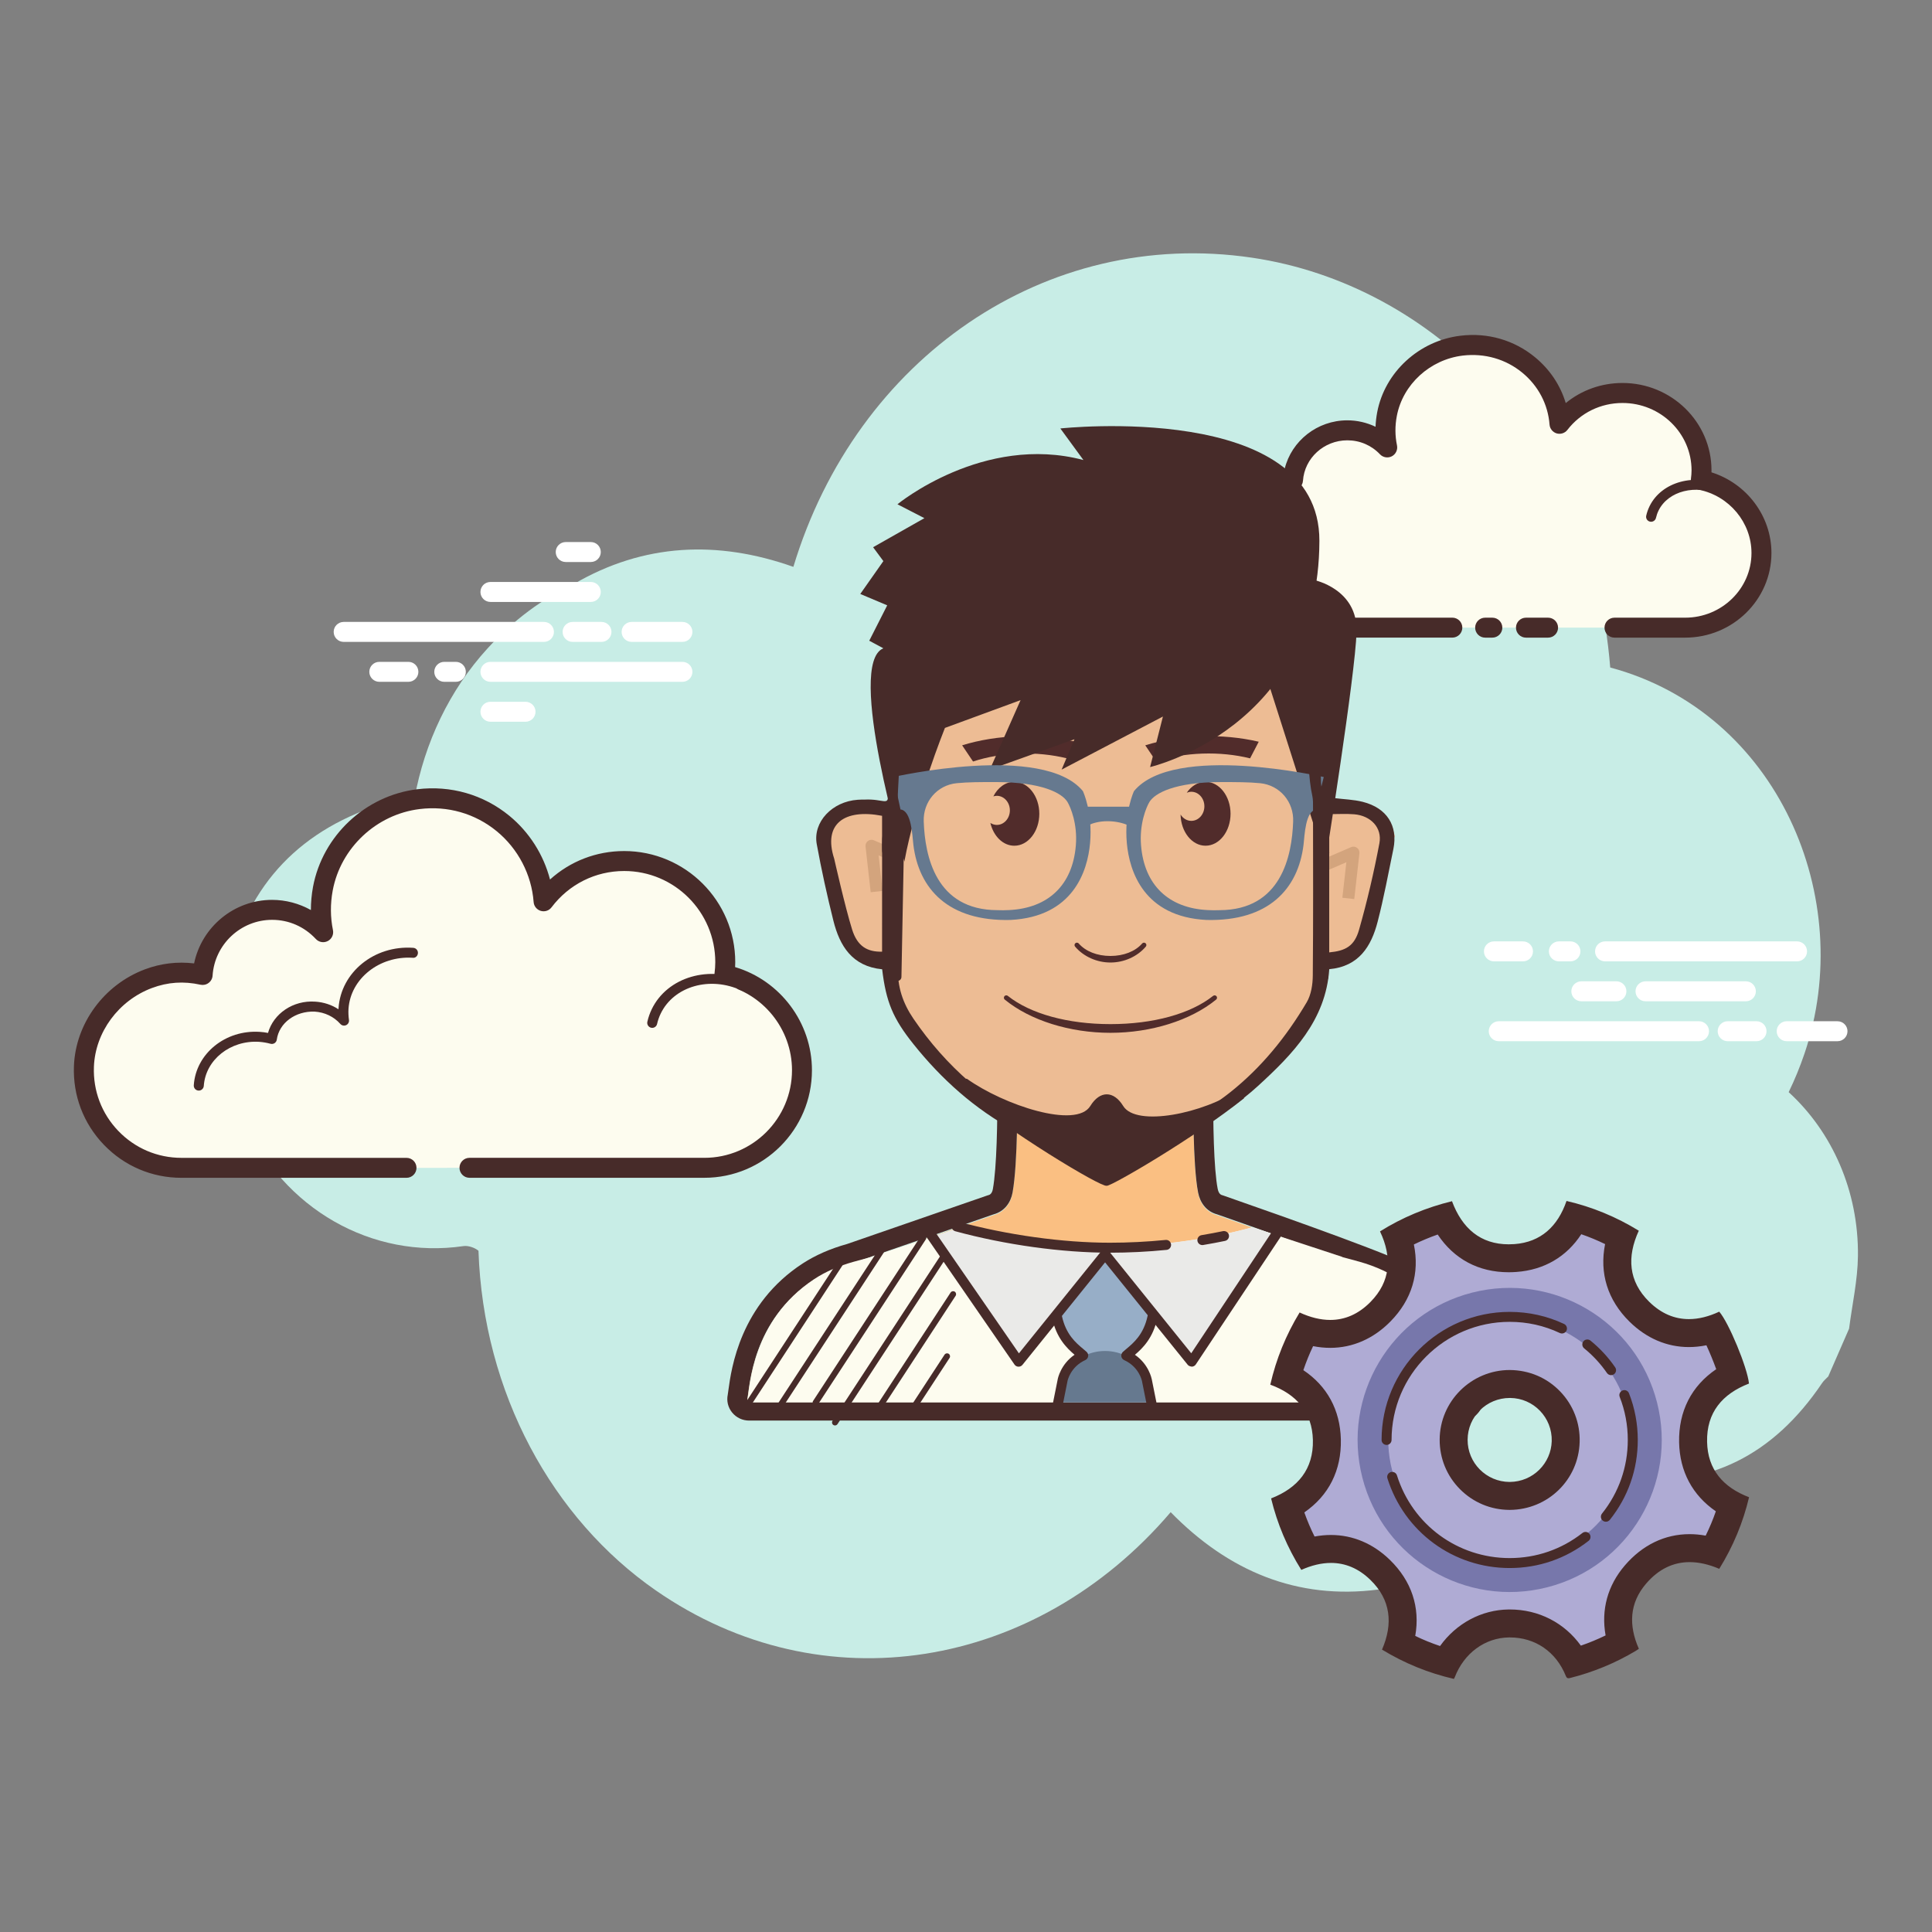 <svg xmlns="http://www.w3.org/2000/svg" xmlns:xlink="http://www.w3.org/1999/xlink" width="500" zoomAndPan="magnify" viewBox="0 0 375 375" height="500" preserveAspectRatio="xMidYMid meet" version="1.0"><rect x="0" y="0" width="375" height="375" fill="#808080" stroke="none"/><defs><clipPath id="0f5a0fc60d"><path d="M 43 49 L 360.613 49 L 360.613 322 L 43 322 Z M 43 49 " clip-rule="nonzero"/></clipPath><clipPath id="4f0da911f4"><path d="M 14.113 153 L 158 153 L 158 229 L 14.113 229 Z M 14.113 153 " clip-rule="nonzero"/></clipPath></defs><g clip-path="url(#0f5a0fc60d)"><path fill="#c8ede6" d="M 347.18 211.984 C 348.344 209.598 349.375 207.086 350.266 204.457 C 360.469 174.344 345.035 138.27 312.543 129.562 C 309.031 85.445 278.023 55.176 243.004 50.016 C 202.926 44.105 166.211 69.562 153.992 110.027 C 139.27 104.812 124.918 105.449 111.398 113.348 C 105.262 116.188 99.648 120.371 94.613 125.879 C 87.223 133.965 82.418 144.168 80.461 154.926 C 77.562 155.383 74.711 155.84 72.027 156.801 C 56.367 162.418 46.488 173.977 43.777 191.383 C 42.094 202.223 45.496 213.035 47.395 217.402 C 54.895 234.668 72.285 244.457 89.957 241.867 C 90.836 241.738 92.113 242.133 92.871 242.77 C 93.805 270.363 107.203 294.766 127.305 308.707 C 159.555 331.078 201.051 324.188 227.227 293.512 C 238.441 304.984 251.793 310.555 267.473 308.535 C 283.066 306.523 295.172 297.918 304.008 283.926 C 308.09 285.023 311.957 286.605 315.957 287.043 C 331.621 288.758 344.238 282.453 353.676 268.441 C 353.996 267.961 354.461 267.594 354.863 267.168 C 356.211 264.078 357.559 260.984 358.906 257.891 C 359.508 253.199 360.57 248.5 360.625 243.816 C 360.777 231.195 355.617 219.695 347.18 211.984 Z M 347.18 211.984 " fill-opacity="1" fill-rule="nonzero"/></g><path fill="#ffffff" d="M 105.578 124.59 L 66.703 124.59 C 65.637 124.59 64.766 123.719 64.766 122.652 C 64.766 121.582 65.637 120.715 66.703 120.715 L 105.578 120.715 C 106.648 120.715 107.516 121.582 107.516 122.652 C 107.516 123.719 106.652 124.59 105.578 124.59 Z M 118.684 122.652 C 118.684 121.582 117.816 120.715 116.746 120.715 L 111.141 120.715 C 110.07 120.715 109.203 121.582 109.203 122.652 C 109.203 123.719 110.07 124.59 111.141 124.59 L 116.746 124.59 C 117.82 124.59 118.684 123.719 118.684 122.652 Z M 134.398 122.652 C 134.398 121.582 133.531 120.715 132.461 120.715 L 122.594 120.715 C 121.523 120.715 120.656 121.582 120.656 122.652 C 120.656 123.719 121.523 124.59 122.594 124.59 L 132.461 124.59 C 133.535 124.59 134.398 123.719 134.398 122.652 Z M 134.398 130.402 C 134.398 129.332 133.531 128.465 132.461 128.465 L 95.191 128.465 C 94.121 128.465 93.254 129.332 93.254 130.402 C 93.254 131.473 94.121 132.34 95.191 132.34 L 132.461 132.34 C 133.535 132.34 134.398 131.473 134.398 130.402 Z M 90.418 130.402 C 90.418 129.332 89.547 128.465 88.48 128.465 L 86.23 128.465 C 85.16 128.465 84.293 129.332 84.293 130.402 C 84.293 131.473 85.16 132.34 86.23 132.34 L 88.48 132.34 C 89.547 132.34 90.418 131.473 90.418 130.402 Z M 81.207 130.402 C 81.207 129.332 80.34 128.465 79.27 128.465 L 73.621 128.465 C 72.555 128.465 71.684 129.332 71.684 130.402 C 71.684 131.473 72.555 132.34 73.621 132.34 L 79.27 132.34 C 80.34 132.34 81.207 131.473 81.207 130.402 Z M 116.613 114.898 C 116.613 113.828 115.746 112.961 114.676 112.961 L 95.191 112.961 C 94.121 112.961 93.254 113.832 93.254 114.898 C 93.254 115.969 94.121 116.836 95.191 116.836 L 114.676 116.836 C 115.75 116.836 116.613 115.969 116.613 114.898 Z M 116.613 107.148 C 116.613 106.078 115.746 105.211 114.676 105.211 L 109.805 105.211 C 108.734 105.211 107.867 106.078 107.867 107.148 C 107.867 108.219 108.734 109.086 109.805 109.086 L 114.676 109.086 C 115.75 109.086 116.613 108.219 116.613 107.148 Z M 103.945 138.152 C 103.945 137.082 103.074 136.215 102.004 136.215 L 95.191 136.215 C 94.121 136.215 93.254 137.082 93.254 138.152 C 93.254 139.223 94.121 140.09 95.191 140.09 L 102.004 140.09 C 103.078 140.09 103.945 139.223 103.945 138.152 Z M 329.777 202.098 L 290.902 202.098 C 289.832 202.098 288.965 201.23 288.965 200.16 C 288.965 199.094 289.832 198.223 290.902 198.223 L 329.781 198.223 C 330.852 198.223 331.719 199.094 331.719 200.16 C 331.719 201.23 330.852 202.098 329.777 202.098 Z M 342.883 200.16 C 342.883 199.094 342.012 198.223 340.945 198.223 L 335.34 198.223 C 334.27 198.223 333.402 199.094 333.402 200.16 C 333.402 201.23 334.27 202.098 335.34 202.098 L 340.945 202.098 C 342.016 202.098 342.883 201.23 342.883 200.16 Z M 358.598 200.16 C 358.598 199.094 357.73 198.223 356.66 198.223 L 346.793 198.223 C 345.723 198.223 344.855 199.094 344.855 200.16 C 344.855 201.23 345.723 202.098 346.793 202.098 L 356.66 202.098 C 357.73 202.098 358.598 201.23 358.598 200.16 Z M 350.746 184.66 C 350.746 183.59 349.879 182.723 348.809 182.723 L 311.539 182.723 C 310.469 182.723 309.598 183.59 309.598 184.66 C 309.598 185.73 310.469 186.598 311.539 186.598 L 348.809 186.598 C 349.879 186.598 350.746 185.73 350.746 184.66 Z M 306.762 184.66 C 306.762 183.59 305.895 182.723 304.824 182.723 L 302.578 182.723 C 301.508 182.723 300.637 183.59 300.637 184.66 C 300.637 185.73 301.508 186.598 302.578 186.598 L 304.824 186.598 C 305.898 186.598 306.762 185.73 306.762 184.66 Z M 297.551 184.66 C 297.551 183.59 296.68 182.723 295.613 182.723 L 289.969 182.723 C 288.898 182.723 288.031 183.59 288.031 184.66 C 288.031 185.73 288.898 186.598 289.969 186.598 L 295.613 186.598 C 296.684 186.598 297.551 185.73 297.551 184.66 Z M 340.812 192.41 C 340.812 191.34 339.945 190.473 338.875 190.473 L 319.391 190.473 C 318.32 190.473 317.453 191.34 317.453 192.41 C 317.453 193.48 318.32 194.348 319.391 194.348 L 338.875 194.348 C 339.945 194.348 340.812 193.48 340.812 192.41 Z M 340.812 184.66 C 340.812 183.59 339.945 182.723 338.875 182.723 L 334 182.723 C 332.934 182.723 332.062 183.59 332.062 184.66 C 332.062 185.73 332.934 186.598 334 186.598 L 338.875 186.598 C 339.945 186.598 340.812 185.73 340.812 184.66 Z M 315.684 192.41 C 315.684 191.34 314.816 190.473 313.746 190.473 L 306.934 190.473 C 305.863 190.473 304.996 191.34 304.996 192.41 C 304.996 193.48 305.863 194.348 306.934 194.348 L 313.746 194.348 C 314.82 194.348 315.684 193.48 315.684 192.41 Z M 315.684 192.41 " fill-opacity="1" fill-rule="nonzero"/><path fill="#fdfcef" d="M 313.371 121.824 C 320.668 121.824 327.004 121.824 327.09 121.824 C 335.27 121.824 341.902 115.336 341.902 107.336 C 341.902 100.352 336.855 94.527 330.137 93.148 C 330.215 92.539 330.27 91.922 330.27 91.289 C 330.27 83 323.402 76.281 314.934 76.281 C 309.934 76.281 305.504 78.633 302.703 82.262 C 301.988 73.031 293.566 65.914 283.711 67.094 C 276.508 67.961 270.547 73.406 269.223 80.391 C 268.793 82.633 268.84 84.805 269.266 86.844 C 267.332 84.809 264.582 83.527 261.52 83.527 C 255.914 83.527 251.34 87.797 250.977 93.191 C 248.43 92.641 245.664 92.676 242.75 93.746 C 237.176 95.793 233.207 100.93 232.973 106.754 C 232.645 115.02 239.395 121.824 247.773 121.824 C 248.406 121.824 250.645 121.824 251.16 121.824 L 281.91 121.824 M 288.266 121.824 L 289.664 121.824 " fill-opacity="1" fill-rule="nonzero"/><path fill="#472b29" d="M 327.09 123.766 L 313.371 123.766 C 312.301 123.766 311.434 122.898 311.434 121.828 C 311.434 120.758 312.301 119.891 313.371 119.891 L 327.09 119.891 C 334.188 119.891 339.961 114.262 339.961 107.34 C 339.961 101.434 335.668 96.262 329.746 95.055 C 328.754 94.848 328.082 93.914 328.211 92.906 C 328.281 92.375 328.328 91.84 328.328 91.289 C 328.328 84.082 322.316 78.219 314.93 78.219 C 310.695 78.219 306.797 80.121 304.23 83.445 C 303.742 84.082 302.91 84.34 302.141 84.121 C 301.375 83.887 300.828 83.215 300.766 82.414 C 300.461 78.461 298.578 74.883 295.461 72.324 C 292.246 69.688 288.156 68.527 283.938 69.016 C 277.559 69.781 272.285 74.605 271.121 80.75 C 270.754 82.668 270.766 84.586 271.156 86.453 C 271.328 87.301 270.922 88.164 270.156 88.566 C 269.391 88.961 268.449 88.809 267.852 88.18 C 266.195 86.43 263.941 85.465 261.516 85.465 C 256.984 85.465 253.203 88.918 252.906 93.32 C 252.867 93.887 252.59 94.398 252.141 94.738 C 251.691 95.078 251.117 95.203 250.566 95.086 C 248.09 94.551 245.75 94.703 243.41 95.57 C 238.52 97.363 235.102 101.891 234.906 106.828 C 234.77 110.223 236 113.449 238.375 115.918 C 240.836 118.477 244.172 119.887 247.766 119.887 L 281.898 119.887 C 282.969 119.887 283.836 120.754 283.836 121.824 C 283.836 122.895 282.969 123.762 281.898 123.762 L 247.766 123.762 C 243.172 123.762 238.73 121.883 235.578 118.605 C 232.465 115.363 230.855 111.129 231.031 106.676 C 231.293 100.184 235.73 94.258 242.074 91.926 C 244.438 91.055 246.879 90.746 249.359 90.98 C 250.695 85.57 255.676 81.586 261.512 81.586 C 263.422 81.586 265.297 82.023 266.992 82.836 C 267.027 81.898 267.137 80.961 267.312 80.02 C 268.789 72.234 275.438 66.125 283.477 65.164 C 288.766 64.52 293.883 66.008 297.918 69.316 C 300.816 71.691 302.871 74.777 303.91 78.238 C 306.977 75.727 310.832 74.336 314.926 74.336 C 324.453 74.336 332.199 81.938 332.199 91.281 C 332.199 91.414 332.199 91.547 332.195 91.68 C 339.031 93.832 343.836 100.16 343.836 107.332 C 343.84 116.395 336.328 123.766 327.09 123.766 Z M 289.664 123.766 L 288.266 123.766 C 287.195 123.766 286.328 122.898 286.328 121.828 C 286.328 120.758 287.195 119.891 288.266 119.891 L 289.664 119.891 C 290.73 119.891 291.602 120.758 291.602 121.828 C 291.602 122.898 290.73 123.766 289.664 123.766 Z M 289.664 123.766 " fill-opacity="1" fill-rule="nonzero"/><path fill="#472b29" d="M 320.477 101.273 C 320.406 101.273 320.336 101.266 320.262 101.25 C 319.738 101.133 319.41 100.613 319.531 100.09 C 319.672 99.457 319.895 98.832 320.188 98.234 C 322.531 93.492 328.996 91.734 334.613 94.332 C 335.098 94.559 335.312 95.129 335.086 95.613 C 334.863 96.102 334.285 96.309 333.801 96.086 C 329.145 93.934 323.812 95.281 321.93 99.086 C 321.703 99.543 321.535 100.027 321.426 100.512 C 321.32 100.969 320.922 101.273 320.477 101.273 Z M 300.48 123.766 L 296.188 123.766 C 295.121 123.766 294.25 122.898 294.25 121.828 C 294.25 120.758 295.121 119.891 296.188 119.891 L 300.48 119.891 C 301.551 119.891 302.418 120.758 302.418 121.828 C 302.418 122.898 301.555 123.766 300.48 123.766 Z M 300.48 123.766 " fill-opacity="1" fill-rule="nonzero"/><path fill="#fabf82" d="M 272.184 249.395 C 269.582 247.555 236.23 235.863 236.23 235.863 C 234.109 235.293 232.93 233.559 232.551 231.621 C 231.48 226.133 231.609 212.93 231.637 210.574 C 231.641 210.391 231.469 210.25 231.262 210.25 L 197.816 210.25 C 197.605 210.25 197.441 210.395 197.441 210.574 C 197.465 212.91 197.574 225.84 196.527 231.621 C 196.172 233.566 194.969 235.293 192.848 235.863 L 165.586 245.348 C 162.855 246.102 160.234 247.184 157.93 248.691 C 145.895 256.562 145.551 269.445 145.051 271.844 C 145.008 272.051 145.188 272.234 145.418 272.234 L 283.656 272.234 C 283.891 272.234 284.066 272.051 284.023 271.844 C 283.547 269.512 283.367 257.301 272.184 249.395 Z M 272.184 249.395 " fill-opacity="1" fill-rule="nonzero"/><path fill="#472b29" d="M 231.266 210.227 C 231.473 210.227 231.641 210.367 231.641 210.551 C 231.613 212.898 231.484 226.027 232.555 231.484 C 232.934 233.414 234.113 235.137 236.234 235.703 C 236.234 235.703 269.586 247.332 272.188 249.164 C 283.371 257.035 283.551 269.18 284.035 271.492 C 284.078 271.695 283.898 271.879 283.668 271.879 L 145.426 271.879 C 145.191 271.879 145.016 271.691 145.059 271.492 C 145.559 269.105 145.902 256.293 157.938 248.461 C 160.242 246.961 162.863 245.895 165.594 245.137 L 192.855 235.703 C 194.977 235.137 196.18 233.418 196.535 231.484 C 197.578 225.738 197.473 212.871 197.449 210.551 C 197.445 210.367 197.613 210.227 197.82 210.227 L 231.266 210.227 M 231.266 206.371 L 197.82 206.371 C 196.68 206.371 195.574 206.828 194.777 207.625 C 193.988 208.426 193.559 209.473 193.57 210.594 C 193.645 217.676 193.461 226.711 192.715 230.793 C 192.535 231.797 192.016 231.934 191.844 231.98 L 191.707 232.016 L 191.578 232.062 L 164.426 241.457 C 161.164 242.367 158.262 243.637 155.809 245.234 C 143.645 253.148 141.945 265.68 141.387 269.797 C 141.332 270.188 141.301 270.5 141.258 270.703 C 141 271.934 141.312 273.199 142.109 274.172 C 142.918 275.168 144.125 275.734 145.418 275.734 L 283.656 275.734 C 284.949 275.734 286.156 275.168 286.965 274.176 C 287.762 273.199 288.074 271.938 287.816 270.707 C 287.773 270.496 287.738 270.18 287.688 269.777 C 287.129 265.441 285.652 253.926 274.41 246.016 C 271.762 244.156 250.152 236.48 237.504 232.07 L 237.371 232.023 L 237.23 231.984 C 237.062 231.938 236.555 231.801 236.352 230.746 C 235.594 226.891 235.418 217.812 235.508 210.598 C 235.52 209.48 235.094 208.426 234.301 207.629 C 233.512 206.828 232.406 206.371 231.266 206.371 Z M 231.266 206.371 " fill-opacity="1" fill-rule="nonzero"/><path fill="#fdfcef" d="M 272.648 249.023 C 270.039 247.156 267.031 245.785 263.844 244.891 L 260.492 243.984 C 260.516 243.98 260.539 243.977 260.559 243.969 L 243.086 238.219 C 234.223 240.633 224.711 241.961 214.797 241.961 C 204.883 241.961 195.371 240.629 186.508 238.219 L 169.035 243.969 C 169.059 243.977 169.082 243.977 169.105 243.984 L 165.668 244.914 C 162.926 245.68 160.293 246.777 157.984 248.309 C 145.902 256.305 145.559 269.395 145.059 271.828 C 145.016 272.039 145.195 272.223 145.426 272.223 L 284.168 272.223 C 284.402 272.223 284.578 272.035 284.535 271.828 C 284.051 269.469 283.875 257.066 272.648 249.023 Z M 272.648 249.023 " fill-opacity="1" fill-rule="nonzero"/><path fill="#97aec7" d="M 206.922 259.77 L 199.363 243.281 L 229.625 243.281 L 222.066 259.77 C 218.703 265.602 210.285 265.602 206.922 259.77 Z M 206.922 259.77 " fill-opacity="1" fill-rule="nonzero"/><path fill="#eaeae8" d="M 247.59 239.699 L 243.086 238.219 C 234.508 240.555 225.316 241.844 215.746 241.93 L 214.496 243.484 L 231.285 264.305 Z M 214.496 243.484 L 213.223 241.906 C 203.879 241.77 194.898 240.5 186.508 238.219 L 181.504 239.867 L 197.699 264.305 Z M 214.496 243.484 " fill-opacity="1" fill-rule="nonzero"/><path fill="#66798f" d="M 206.301 267.176 L 205.523 272.223 L 223.469 272.223 L 222.688 267.176 C 219.043 260.574 209.945 260.574 206.301 267.176 Z M 206.301 267.176 " fill-opacity="1" fill-rule="nonzero"/><path fill="#472b29" d="M 145.426 272.812 C 145.316 272.812 145.207 272.781 145.109 272.719 C 144.84 272.543 144.766 272.18 144.941 271.914 L 163.645 243.301 C 163.816 243.031 164.184 242.953 164.449 243.129 C 164.719 243.309 164.793 243.668 164.617 243.938 L 145.914 272.551 C 145.805 272.715 145.617 272.812 145.426 272.812 Z M 151.188 273.773 C 151.078 273.773 150.965 273.742 150.867 273.68 C 150.602 273.504 150.523 273.141 150.703 272.875 L 171.586 240.926 C 171.758 240.652 172.125 240.574 172.391 240.754 C 172.66 240.934 172.734 241.293 172.559 241.559 L 151.676 273.512 C 151.562 273.676 151.375 273.773 151.188 273.773 Z M 158.309 272.812 C 158.203 272.812 158.09 272.781 157.992 272.719 C 157.727 272.543 157.648 272.18 157.824 271.914 L 178.707 239.965 C 178.883 239.695 179.246 239.617 179.516 239.793 C 179.781 239.973 179.859 240.332 179.68 240.598 L 158.797 272.551 C 158.688 272.715 158.5 272.812 158.309 272.812 Z M 162.074 276.68 C 161.965 276.68 161.852 276.648 161.754 276.586 C 161.488 276.41 161.41 276.047 161.59 275.781 L 182.473 243.832 C 182.648 243.559 183.012 243.484 183.277 243.66 C 183.547 243.84 183.625 244.199 183.445 244.469 L 162.562 276.418 C 162.445 276.582 162.258 276.68 162.074 276.68 Z M 170.16 274.48 C 170.051 274.48 169.938 274.449 169.84 274.387 C 169.574 274.207 169.496 273.848 169.676 273.578 L 184.512 250.879 C 184.684 250.613 185.051 250.535 185.316 250.711 C 185.586 250.887 185.66 251.25 185.484 251.516 L 170.648 274.215 C 170.531 274.387 170.348 274.48 170.16 274.48 Z M 176.402 275.191 C 176.293 275.191 176.18 275.16 176.086 275.098 C 175.816 274.922 175.738 274.559 175.918 274.293 L 183.336 262.941 C 183.512 262.676 183.871 262.598 184.141 262.77 C 184.41 262.949 184.488 263.309 184.309 263.578 L 176.891 274.93 C 176.777 275.098 176.594 275.191 176.402 275.191 Z M 176.402 275.191 " fill-opacity="1" fill-rule="nonzero"/><path fill="#edbc94" d="M 262.625 156.266 C 262.172 156.234 261.711 156.23 261.23 156.23 C 257.488 156.055 256.422 157.527 256.594 155.242 C 256.895 151.188 256.324 134.738 256.324 133.91 C 256.324 116.863 238.289 102.969 215.758 102.195 L 215.758 102.145 C 215.605 102.148 215.461 102.164 215.305 102.168 C 215.152 102.164 215.004 102.145 214.852 102.145 L 214.852 102.195 C 192.316 102.969 174.285 116.863 174.285 133.91 C 174.285 134.738 173.711 151.188 174.016 155.242 C 174.184 157.523 173.121 156.051 169.379 156.23 C 168.898 156.23 168.438 156.234 167.984 156.266 C 163.883 156.539 160.566 159.113 159.855 162.301 C 160.359 162.605 162.227 176.57 165.246 182.074 C 166.938 185.148 169.574 185.574 172.281 187.559 C 173.781 188.66 174.074 189.895 174.484 191.539 C 176.004 197.621 180.223 202.789 184.848 207.203 C 187.129 209.383 202.285 225.32 215.305 224.516 C 228.387 224.031 243.477 209.383 245.762 207.203 C 250.383 202.789 254.605 197.621 256.125 191.539 C 256.535 189.895 256.82 188.656 258.324 187.559 C 261.035 185.574 263.672 185.148 265.359 182.074 C 268.383 176.57 270.254 162.605 270.754 162.301 C 270.043 159.113 266.727 156.535 262.625 156.266 Z M 262.625 156.266 " fill-opacity="1" fill-rule="nonzero"/><path fill="#512c2b" d="M 215.535 186.824 C 218.184 186.824 220.75 185.672 222.402 183.738 C 222.566 183.543 222.543 183.25 222.352 183.082 C 222.156 182.914 221.867 182.934 221.695 183.129 C 220.352 184.668 218.102 185.551 215.535 185.551 C 212.969 185.551 210.723 184.668 209.379 183.129 C 209.285 183.023 209.156 182.969 209.027 182.969 C 208.918 182.969 208.809 183.008 208.723 183.082 C 208.531 183.25 208.508 183.543 208.672 183.738 C 210.324 185.672 212.891 186.824 215.535 186.824 Z M 207.094 147.195 L 208.773 143.969 C 201.672 142.309 193.5 142.57 186.75 144.664 L 188.867 147.809 C 194.414 145.977 201.234 145.746 207.094 147.195 Z M 242.641 147.195 L 244.32 143.969 C 237.219 142.309 229.043 142.57 222.297 144.664 L 224.414 147.809 C 229.961 145.977 236.785 145.746 242.641 147.195 Z M 196.875 151.746 C 195.168 151.746 193.672 152.871 192.809 154.578 C 193.027 154.512 193.246 154.465 193.484 154.465 C 194.883 154.465 196.016 155.734 196.016 157.289 C 196.016 158.852 194.879 160.117 193.484 160.117 C 193.027 160.117 192.602 159.969 192.23 159.73 C 192.828 162.293 194.68 164.156 196.879 164.156 C 199.559 164.156 201.73 161.379 201.73 157.949 C 201.727 154.527 199.555 151.746 196.875 151.746 Z M 233.992 151.746 C 232.535 151.746 231.234 152.57 230.348 153.867 C 230.625 153.754 230.926 153.68 231.238 153.68 C 232.637 153.68 233.77 154.945 233.77 156.504 C 233.77 158.066 232.633 159.328 231.238 159.328 C 230.371 159.328 229.605 158.84 229.148 158.098 C 229.211 161.457 231.355 164.152 233.992 164.152 C 236.672 164.152 238.848 161.375 238.848 157.945 C 238.844 154.527 236.672 151.746 233.992 151.746 Z M 236.051 194.02 C 236.25 193.855 236.281 193.566 236.121 193.367 C 235.961 193.172 235.668 193.137 235.465 193.297 C 231.094 196.781 223.832 198.781 215.539 198.781 C 207.25 198.781 199.988 196.781 195.609 193.293 C 195.527 193.223 195.426 193.195 195.32 193.195 C 195.184 193.195 195.051 193.25 194.957 193.367 C 194.797 193.566 194.824 193.859 195.023 194.023 C 199.961 198.059 207.629 200.469 215.535 200.469 C 223.445 200.465 231.109 198.059 236.051 194.02 Z M 236.051 194.02 " fill-opacity="1" fill-rule="nonzero"/><path fill="#d3a47d" d="M 262.863 174.508 L 260.551 174.254 L 261.328 167.359 L 257.41 169.055 L 256.488 166.922 L 262.25 164.426 C 262.625 164.262 263.07 164.312 263.398 164.559 C 263.734 164.801 263.91 165.207 263.863 165.617 Z M 169 173.18 L 168 164.289 C 167.953 163.879 168.133 163.473 168.465 163.227 C 168.797 162.984 169.234 162.922 169.621 163.098 L 175.379 165.594 L 174.457 167.727 L 170.539 166.031 L 171.316 172.926 Z M 169 173.18 " fill-opacity="1" fill-rule="nonzero"/><path fill="#472b29" d="M 174.191 190.395 C 174.188 190.395 174.184 190.395 174.18 190.395 C 173.75 190.387 173.41 190.031 173.418 189.605 L 174.059 156.094 C 174.066 155.668 174.328 155.297 174.848 155.332 C 175.273 155.34 175.617 155.699 175.609 156.125 L 174.969 189.637 C 174.957 190.062 174.613 190.395 174.191 190.395 Z M 257.055 190.395 C 256.633 190.395 256.289 190.059 256.281 189.637 L 255.645 156.125 C 255.637 155.699 255.977 155.34 256.402 155.332 C 256.406 155.332 256.414 155.332 256.418 155.332 C 256.84 155.332 257.188 155.672 257.195 156.094 L 257.828 189.605 C 257.836 190.031 257.496 190.387 257.07 190.395 C 257.062 190.395 257.059 190.395 257.055 190.395 Z M 240.582 211.402 C 233.633 216.156 220.539 218.789 218.012 214.672 C 216.16 211.652 213.484 211.652 211.629 214.672 C 208.875 219.16 194.848 214.516 187.66 209.379 C 185.641 209.477 187.617 210.059 186.027 211.461 C 195.418 219.523 213.773 230.496 214.77 230.148 C 214.77 230.148 214.816 230.176 214.824 230.176 L 214.879 230.148 C 215.816 230.168 231.691 220.98 241.48 213.16 C 240.105 211.484 242.789 211.441 240.582 211.402 Z M 240.582 211.402 " fill-opacity="1" fill-rule="nonzero"/><path fill="#472b29" d="M 255.098 112.594 C 255.098 112.594 263.562 114.312 263.309 122.652 C 263.062 130.992 257.266 167.234 257.266 167.234 L 245.387 130.008 Z M 255.098 112.594 " fill-opacity="1" fill-rule="nonzero"/><path fill="#472b29" d="M 210.293 89.293 L 205.812 83.164 C 205.812 83.164 256.168 77.664 256.094 104.988 C 256 141.293 223.234 148.887 223.234 148.887 L 225.723 139.078 L 206.059 149.379 L 208.547 143.492 L 192.121 149.379 L 198.094 135.895 L 183.41 141.289 C 183.41 141.289 177.656 155.621 175.539 167.234 C 175.539 167.234 164.113 128.816 171.461 125.836 L 168.723 124.363 L 172.207 117.496 L 166.98 115.289 L 171.461 108.91 L 169.469 106.215 L 179.426 100.574 L 174.195 97.879 C 174.195 97.879 190.875 84.145 210.293 89.293 Z M 210.293 89.293 " fill-opacity="1" fill-rule="nonzero"/><path fill="#66798f" d="M 210.199 153.562 C 202.484 144.16 173.395 150.824 173.363 150.82 C 173.898 152.945 174.359 155.043 174.781 157.117 C 176.941 157.34 177.07 162.191 177.285 163.969 C 178.332 172.539 184.07 178.863 196.148 178.562 C 208.254 177.934 211.082 169.172 211.582 163.656 C 212.121 157.641 210.195 153.582 210.199 153.562 Z M 208.82 164.098 C 208.195 171.781 203.48 176.277 195.852 176.645 C 195.082 176.688 194.328 176.691 193.609 176.66 C 181.59 176.637 179.535 166.117 179.297 159.465 C 179.145 155.656 181.863 152.395 185.699 152.016 C 187.906 151.797 190.391 151.797 193.262 151.797 C 202.246 151.797 206.152 153.941 207.195 155.664 C 207.805 156.691 209.168 159.922 208.82 164.098 Z M 218.719 163.656 C 219.219 169.172 222.047 177.934 234.152 178.562 C 246.234 178.863 251.969 172.539 253.016 163.969 C 253.23 162.191 253.355 157.34 255.52 157.117 C 255.938 155.043 256.402 152.945 256.938 150.82 C 256.906 150.824 227.82 144.156 220.102 153.562 C 220.098 153.582 218.172 157.641 218.719 163.656 Z M 223.102 155.668 C 224.141 153.945 228.051 151.801 237.035 151.801 C 239.902 151.801 242.387 151.801 244.598 152.02 C 248.434 152.398 251.156 155.66 251 159.469 C 250.766 166.121 248.707 176.641 236.688 176.664 C 235.969 176.695 235.219 176.688 234.445 176.648 C 226.816 176.281 222.102 171.781 221.477 164.102 C 221.129 159.922 222.488 156.691 223.102 155.668 Z M 223.102 155.668 " fill-opacity="1" fill-rule="nonzero"/><path fill="#66798f" d="M 220.367 160.949 C 220.367 160.949 218.395 159.391 214.945 159.395 C 211.711 159.395 209.93 160.949 209.93 160.949 C 209.402 159.492 208.875 158.035 208.344 156.582 C 212.879 156.582 217.414 156.582 221.949 156.582 C 221.422 158.039 220.895 159.492 220.367 160.949 Z M 220.367 160.949 " fill-opacity="1" fill-rule="nonzero"/><path fill="#472b29" d="M 264.504 155.637 C 262.73 155.188 260.844 155.145 258.848 154.895 C 258.848 154.684 258.34 155.125 258.34 154.91 C 257.082 154.785 256.414 153.297 256.395 151.746 C 256.359 148.609 255.969 145.172 256.25 141.887 C 256.328 138.922 255.801 137.023 255.23 134.926 C 255.32 134.062 255.371 133.195 255.371 132.316 C 255.371 114.336 236.809 99.711 213.992 99.711 C 191.172 99.711 172.609 114.336 172.609 132.316 C 172.609 133.168 172.664 134.012 172.746 134.844 C 172.523 138.094 172.223 140.988 172.367 144.543 C 172.496 147.691 172.051 150.027 172.344 154.184 C 172.512 156.523 171.473 155.016 167.832 155.199 C 167.367 155.199 166.918 155.203 166.477 155.234 C 161.527 155.574 157.746 159.551 158.531 163.852 C 159.441 168.836 160.531 173.793 161.762 178.715 C 162.984 183.582 165.391 187.57 171.227 188.137 C 171.98 194.469 173.32 197.684 177.312 202.676 C 182.734 209.461 189.164 215.242 196.938 219.457 C 197.742 219.895 202.52 222.539 202.52 222.504 C 210.645 225.863 218.441 226.148 226.664 222.34 C 226.664 222.371 226.664 222.402 226.664 222.438 C 226.715 222.406 231.844 219.855 232.812 219.207 C 236.711 216.586 240.688 213.965 244.117 210.836 C 250.918 204.625 257.336 198.047 258.008 188.117 C 263.777 187.598 266.168 183.668 267.398 178.91 C 268.605 174.254 269.48 169.516 270.453 164.801 C 271.383 160.281 269.191 156.816 264.504 155.637 Z M 171.211 184.719 C 168.32 184.793 166.406 183.652 165.395 180.418 C 164.008 175.988 161.938 166.746 161.914 166.664 C 159.73 159.926 163.855 156.934 171.211 158.348 L 171.211 162.262 C 171.18 162.262 171.141 165.516 171.215 165.531 Z M 254.812 189.34 C 254.797 191.09 254.504 193.062 253.629 194.547 C 245.562 208.199 234.211 218.129 217.945 222.07 C 212.301 223.438 207.016 221.473 202.102 219.121 C 191.82 214.191 183.594 206.957 177.305 197.742 C 175.246 194.723 174.145 191.484 174.301 187.777 C 174.512 182.875 174.352 177.961 174.352 173.051 C 174.352 172.449 174.398 171.844 174.344 171.246 C 173.137 157.77 175.938 132.809 175.938 132.316 C 175.938 116.09 193.008 102.891 213.992 102.891 C 234.973 102.891 252.73 116.09 252.73 132.316 C 252.73 132.648 252.859 133.043 252.848 133.371 C 254.289 134.746 253.227 147.859 254.719 154.477 C 254.883 155.227 254.855 156.02 254.855 156.789 C 254.867 167.641 254.914 178.492 254.812 189.34 Z M 267.742 163.676 C 266.672 169.328 265.367 174.953 263.785 180.488 C 262.887 183.617 261.203 184.559 258 184.859 L 258 165.574 C 258.008 165.57 258.016 165.57 258.02 165.57 C 258.016 165.508 258.004 165.453 258.004 165.387 L 258.004 161.312 C 257.98 161.301 257.957 161.289 257.934 161.277 L 257.934 158.027 C 259.656 158.027 261.258 157.922 262.84 158.051 C 266.043 158.309 268.312 160.637 267.742 163.676 Z M 267.742 163.676 " fill-opacity="1" fill-rule="nonzero"/><path fill="#fdfcef" d="M 91.125 226.672 C 91.125 226.672 136.438 226.672 136.715 226.672 C 147.18 226.672 155.66 218.188 155.66 207.723 C 155.66 198.598 149.203 190.977 140.605 189.184 C 140.707 188.383 140.773 187.574 140.773 186.75 C 140.773 175.914 131.984 167.125 121.148 167.125 C 114.75 167.125 109.082 170.203 105.5 174.945 C 104.586 162.879 93.809 153.574 81.199 155.117 C 71.98 156.242 64.355 163.371 62.66 172.5 C 62.117 175.434 62.168 178.273 62.711 180.938 C 60.238 178.277 56.719 176.602 52.801 176.602 C 45.633 176.602 39.773 182.188 39.312 189.242 C 36.059 188.52 32.516 188.566 28.785 189.969 C 21.652 192.648 16.574 199.359 16.277 206.973 C 15.855 217.781 24.492 226.68 35.211 226.68 C 36.023 226.68 38.883 226.68 39.543 226.68 L 78.887 226.68 " fill-opacity="1" fill-rule="nonzero"/><g clip-path="url(#4f0da911f4)"><path fill="#472b29" d="M 136.715 228.609 L 91.125 228.609 C 90.055 228.609 89.188 227.738 89.188 226.672 C 89.188 225.602 90.055 224.734 91.125 224.734 L 136.715 224.734 C 146.094 224.734 153.727 217.102 153.727 207.723 C 153.727 199.715 148.043 192.711 140.215 191.078 C 139.227 190.871 138.562 189.941 138.688 188.938 C 138.777 188.219 138.836 187.488 138.836 186.75 C 138.836 176.992 130.902 169.062 121.156 169.062 C 115.582 169.062 110.441 171.633 107.055 176.109 C 106.57 176.754 105.746 177.027 104.965 176.801 C 104.191 176.57 103.637 175.895 103.578 175.09 C 103.176 169.754 100.559 164.738 96.41 161.336 C 92.211 157.895 86.891 156.367 81.449 157.039 C 73.055 158.07 66.117 164.57 64.578 172.855 C 64.098 175.441 64.113 178.027 64.629 180.551 C 64.797 181.402 64.387 182.266 63.613 182.66 C 62.836 183.062 61.895 182.891 61.305 182.258 C 59.078 179.863 56.062 178.539 52.816 178.539 C 46.734 178.539 41.664 183.301 41.262 189.367 C 41.227 189.934 40.945 190.449 40.492 190.785 C 40.039 191.133 39.453 191.25 38.91 191.133 C 35.652 190.414 32.566 190.621 29.48 191.777 C 23.012 194.207 18.492 200.34 18.23 207.039 C 18.047 211.719 19.73 216.148 22.961 219.512 C 26.199 222.879 30.555 224.738 35.227 224.738 L 78.902 224.738 C 79.973 224.738 80.84 225.605 80.84 226.676 C 80.84 227.742 79.973 228.613 78.902 228.613 L 35.219 228.613 C 29.484 228.613 24.141 226.332 20.164 222.203 C 16.191 218.07 14.125 212.633 14.352 206.895 C 14.672 198.652 20.203 191.125 28.109 188.156 C 31.211 186.988 34.41 186.613 37.676 186.996 C 39.137 179.934 45.418 174.664 52.809 174.664 C 55.461 174.664 58.059 175.363 60.344 176.641 C 60.344 175.145 60.48 173.648 60.754 172.148 C 62.605 162.219 70.914 154.426 80.969 153.195 C 87.477 152.398 93.836 154.227 98.859 158.34 C 102.746 161.531 105.508 165.902 106.758 170.715 C 110.68 167.164 115.746 165.188 121.152 165.188 C 133.039 165.188 142.711 174.863 142.711 186.75 C 142.711 187.07 142.703 187.391 142.684 187.711 C 151.418 190.316 157.598 198.469 157.598 207.723 C 157.602 219.246 148.234 228.609 136.715 228.609 Z M 136.715 228.609 " fill-opacity="1" fill-rule="nonzero"/></g><path fill="#fdfcef" d="M 80.145 184.938 C 73.137 184.477 67.105 189.316 66.672 195.746 C 66.621 196.547 66.652 197.332 66.77 198.098 C 65.418 196.57 63.418 195.535 61.121 195.383 C 56.914 195.109 53.281 197.883 52.754 201.66 C 51.992 201.453 51.195 201.312 50.367 201.258 C 44.238 200.855 38.957 205.09 38.578 210.719 " fill-opacity="1" fill-rule="nonzero"/><path fill="#472b29" d="M 38.582 211.684 C 38.559 211.684 38.535 211.684 38.516 211.68 C 37.98 211.645 37.578 211.184 37.613 210.648 C 38.027 204.5 43.766 199.84 50.434 200.285 C 50.965 200.32 51.492 200.387 52.02 200.492 C 53.082 196.738 56.887 194.117 61.188 194.418 C 62.836 194.523 64.379 195.035 65.699 195.898 C 65.699 195.824 65.707 195.754 65.711 195.68 C 66.176 188.727 72.637 183.434 80.215 183.973 C 80.75 184.008 81.152 184.469 81.117 185.004 C 81.086 185.539 80.637 185.992 80.09 185.902 C 73.688 185.496 68.043 189.922 67.645 195.812 C 67.602 196.527 67.633 197.246 67.734 197.957 C 67.801 198.379 67.578 198.797 67.188 198.98 C 66.801 199.16 66.34 199.066 66.055 198.742 C 64.801 197.328 63.031 196.48 61.066 196.352 C 57.379 196.219 54.188 198.508 53.723 201.793 C 53.688 202.07 53.531 202.316 53.297 202.473 C 53.066 202.621 52.781 202.668 52.508 202.594 C 51.781 202.398 51.047 202.273 50.309 202.219 C 44.73 201.863 39.895 205.691 39.555 210.781 C 39.512 211.293 39.086 211.684 38.582 211.684 Z M 38.582 211.684 " fill-opacity="1" fill-rule="nonzero"/><path fill="#fdfcef" d="M 144.387 191.402 C 137.805 188.297 130.188 190.496 127.379 196.312 C 127.027 197.035 126.77 197.781 126.598 198.539 " fill-opacity="1" fill-rule="nonzero"/><path fill="#472b29" d="M 126.598 199.508 C 126.527 199.508 126.453 199.5 126.383 199.484 C 125.863 199.363 125.531 198.844 125.652 198.32 C 125.844 197.48 126.129 196.66 126.5 195.891 C 129.535 189.609 137.75 187.215 144.801 190.523 C 145.285 190.754 145.492 191.328 145.266 191.812 C 145.035 192.301 144.453 192.496 143.973 192.277 C 137.871 189.395 130.82 191.398 128.246 196.73 C 127.934 197.371 127.699 198.051 127.539 198.75 C 127.438 199.203 127.039 199.508 126.598 199.508 Z M 126.598 199.508 " fill-opacity="1" fill-rule="nonzero"/><path fill="#472b29" d="M 215.43 243.148 C 206.09 243.148 195.152 241.629 185.418 238.984 C 184.902 238.844 184.598 238.309 184.734 237.793 C 184.875 237.277 185.402 236.98 185.926 237.109 C 195.504 239.715 206.258 241.211 215.43 241.211 C 219.027 241.211 222.664 241.027 226.242 240.672 C 226.797 240.613 227.25 241.016 227.301 241.543 C 227.355 242.074 226.965 242.551 226.434 242.602 C 222.797 242.965 219.094 243.148 215.43 243.148 Z M 215.43 243.148 " fill-opacity="1" fill-rule="nonzero"/><path fill="#472b29" d="M 233.375 241.668 C 232.91 241.668 232.496 241.332 232.422 240.855 C 232.336 240.328 232.691 239.828 233.219 239.742 C 233.945 239.625 234.68 239.496 235.402 239.355 C 236.062 239.23 236.727 239.098 237.391 238.961 C 237.902 238.879 238.422 239.188 238.531 239.715 C 238.637 240.238 238.301 240.75 237.777 240.859 C 237.109 240.996 236.434 241.125 235.758 241.258 C 235.016 241.398 234.273 241.527 233.527 241.656 C 233.477 241.664 233.422 241.668 233.375 241.668 Z M 233.375 241.668 " fill-opacity="1" fill-rule="nonzero"/><path fill="#472b29" d="M 197.703 265.273 C 197.691 265.273 197.68 265.273 197.668 265.273 C 197.363 265.262 197.082 265.109 196.91 264.855 L 179.062 238.984 C 178.754 238.547 178.867 237.941 179.305 237.633 C 179.746 237.336 180.348 237.445 180.652 237.883 L 197.77 262.684 L 213.746 242.871 C 214.117 242.418 214.887 242.418 215.258 242.871 L 231.219 262.668 L 247.367 238.375 C 247.664 237.926 248.266 237.809 248.711 238.105 C 249.156 238.402 249.277 239.004 248.98 239.453 L 232.102 264.84 C 231.93 265.098 231.648 265.254 231.34 265.27 C 231.039 265.215 230.734 265.152 230.539 264.91 L 214.496 245.023 L 198.461 264.914 C 198.273 265.145 198 265.273 197.703 265.273 Z M 197.703 265.273 " fill-opacity="1" fill-rule="nonzero"/><path fill="#472b29" d="M 204.93 275.496 C 204.863 275.496 204.801 275.488 204.734 275.477 C 204.211 275.371 203.871 274.859 203.977 274.336 L 205.309 267.68 C 205.332 267.559 205.883 264.805 208.57 262.957 C 207.055 261.664 205.047 259.703 204.219 255.832 C 204.105 255.309 204.441 254.793 204.965 254.684 C 205.5 254.555 206.004 254.902 206.113 255.422 C 206.887 259.016 208.824 260.641 210.238 261.82 C 210.48 262.023 210.699 262.215 210.902 262.391 C 211.145 262.609 211.262 262.934 211.211 263.258 C 211.16 263.582 210.953 263.855 210.652 263.992 C 207.754 265.312 207.211 268.016 207.207 268.043 L 205.875 274.707 C 205.781 275.172 205.379 275.496 204.93 275.496 Z M 204.93 275.496 " fill-opacity="1" fill-rule="nonzero"/><path fill="#472b29" d="M 223.941 275.496 C 223.484 275.496 223.082 275.176 222.988 274.715 L 221.656 268.062 C 221.633 267.945 221.074 265.305 218.207 264 C 217.91 263.863 217.699 263.59 217.648 263.266 C 217.598 262.941 217.715 262.617 217.961 262.398 C 218.16 262.219 218.383 262.027 218.621 261.828 C 220.035 260.645 221.977 259.02 222.746 255.43 C 222.859 254.906 223.367 254.559 223.898 254.691 C 224.422 254.801 224.754 255.316 224.641 255.84 C 223.812 259.711 221.805 261.672 220.289 262.965 C 222.977 264.812 223.527 267.57 223.555 267.699 L 224.887 274.344 C 224.988 274.867 224.648 275.379 224.125 275.484 C 224.066 275.488 224.004 275.496 223.941 275.496 Z M 223.941 275.496 " fill-opacity="1" fill-rule="nonzero"/><path fill="#afabd4" d="M 280.707 322.695 C 277.535 321.801 274.48 320.551 271.578 318.977 C 273.199 313.555 271.945 308.664 267.887 304.719 C 265.117 302.023 261.902 300.656 258.34 300.656 C 256.859 300.656 255.324 300.898 253.758 301.383 C 252.145 298.508 250.863 295.484 249.934 292.352 C 255.062 289.629 257.684 285.211 257.547 279.453 C 257.414 273.938 254.738 269.742 249.762 267.203 C 250.648 264.055 251.879 261.016 253.445 258.125 C 255.078 258.648 256.672 258.91 258.207 258.91 C 261.863 258.91 265.148 257.457 267.961 254.602 C 271.945 250.547 273.062 245.594 271.254 240.16 C 274.082 238.586 277.109 237.324 280.293 236.379 C 282.922 241.523 287.215 244.227 292.832 244.227 C 293.262 244.227 293.707 244.211 294.16 244.176 C 299.383 243.789 303.316 241.086 305.664 236.316 C 308.797 237.215 311.828 238.473 314.719 240.055 C 312.934 245.574 314.105 250.559 318.188 254.586 C 320.988 257.348 324.223 258.754 327.812 258.754 C 329.379 258.75 331 258.477 332.652 257.926 C 333.906 260.242 335.598 264.281 336.379 266.973 C 331.18 269.68 328.516 274.117 328.637 279.914 C 328.75 285.363 331.383 289.543 336.289 292.137 C 335.375 295.27 334.105 298.305 332.504 301.188 C 330.941 300.727 329.418 300.492 327.957 300.492 C 323.902 300.492 320.367 302.215 317.449 305.613 C 314.191 309.41 313.289 313.949 314.781 318.863 C 311.898 320.445 308.844 321.711 305.672 322.633 C 303.125 317.887 298.527 315.109 293.062 315.109 C 287.809 315.184 283.207 318.098 280.707 322.695 Z M 293.047 268.629 C 287.066 268.629 282.18 273.48 282.152 279.438 C 282.125 285.426 286.992 290.328 293.004 290.355 C 298.957 290.32 303.73 285.691 303.902 279.809 C 303.988 276.859 302.91 274.07 300.867 271.953 C 298.832 269.836 296.094 268.652 293.156 268.629 C 293.148 268.629 293.055 268.629 293.047 268.629 Z M 293.047 268.629 " fill-opacity="1" fill-rule="nonzero"/><path fill="#472b29" d="M 306.926 239.562 C 308.5 240.105 310.043 240.746 311.547 241.477 C 310.422 247.105 312.027 252.328 316.273 256.52 C 319.551 259.754 323.535 261.465 327.805 261.465 C 328.926 261.465 330.059 261.348 331.211 261.117 C 331.879 262.559 332.574 264.258 333.117 265.758 C 328.312 269.02 325.789 273.934 325.914 279.969 C 326.031 285.625 328.523 290.242 333.043 293.344 C 332.488 294.953 331.828 296.531 331.07 298.066 C 330.012 297.875 328.969 297.777 327.945 297.777 C 323.133 297.777 318.789 299.879 315.379 303.852 C 312.027 307.758 310.758 312.461 311.645 317.434 C 310.086 318.191 308.484 318.855 306.844 319.418 C 303.672 315.004 298.684 312.398 293.059 312.398 C 293.035 312.398 292.848 312.398 292.824 312.398 C 287.5 312.465 282.633 315.137 279.512 319.492 C 277.863 318.941 276.262 318.293 274.699 317.531 C 275.672 311.996 273.996 306.875 269.773 302.77 C 266.523 299.609 262.57 297.938 258.336 297.938 C 257.293 297.938 256.23 298.039 255.156 298.238 C 254.391 296.715 253.734 295.156 253.168 293.555 C 257.914 290.285 260.395 285.391 260.258 279.383 C 260.121 273.652 257.578 269.02 252.98 265.949 C 253.516 264.359 254.148 262.801 254.871 261.285 C 255.996 261.508 257.105 261.617 258.199 261.617 C 262.551 261.617 266.598 259.844 269.891 256.492 C 274.035 252.285 275.578 247.102 274.43 241.551 C 275.922 240.824 277.465 240.18 279.055 239.621 C 282.219 244.379 286.977 246.941 292.832 246.941 C 293.328 246.941 293.836 246.922 294.359 246.883 C 299.734 246.488 304.066 243.938 306.926 239.562 M 293.012 293.07 C 293.023 293.07 293.035 293.07 293.047 293.07 C 300.441 293.027 306.402 287.238 306.609 279.891 C 306.715 276.211 305.371 272.723 302.82 270.074 C 300.273 267.43 296.852 265.953 293.051 265.918 C 285.578 265.918 279.469 271.977 279.438 279.426 C 279.422 283.059 280.82 286.477 283.387 289.055 C 285.945 291.629 289.355 293.055 292.992 293.07 C 292.996 293.07 293.004 293.07 293.012 293.07 M 304.062 233.105 C 302.371 238.02 299.098 241.098 293.957 241.48 C 293.574 241.508 293.195 241.52 292.832 241.52 C 287.379 241.52 283.789 238.43 281.832 233.152 C 276.836 234.375 272.184 236.305 267.859 239.012 C 270.238 244.027 269.93 248.723 266.023 252.695 C 263.664 255.098 261.023 256.199 258.199 256.199 C 256.293 256.199 254.301 255.699 252.254 254.754 C 249.605 259.109 247.703 263.77 246.562 268.762 C 251.645 270.621 254.707 274.105 254.832 279.512 C 254.965 285.137 251.938 288.816 246.719 290.84 C 247.918 295.793 249.879 300.402 252.582 304.715 C 254.562 303.832 256.492 303.363 258.34 303.363 C 261.094 303.363 263.676 304.402 265.996 306.66 C 269.953 310.512 270.434 315.16 268.246 320.188 C 272.605 322.84 277.238 324.734 282.207 325.875 C 282.277 325.73 282.336 325.641 282.371 325.547 C 284.168 320.875 288.238 317.883 292.898 317.824 C 292.953 317.824 293.008 317.824 293.062 317.824 C 297.973 317.824 302.031 320.594 303.918 325.289 C 304.059 325.637 304.211 325.746 304.434 325.746 C 304.543 325.746 304.664 325.719 304.809 325.684 C 309.297 324.547 313.535 322.801 317.512 320.426 C 317.727 320.301 317.934 320.148 318.105 320.035 C 316.082 315.477 316.27 311.152 319.504 307.387 C 321.957 304.527 324.812 303.207 327.953 303.207 C 329.781 303.207 331.707 303.652 333.707 304.508 C 336.391 300.176 338.32 295.555 339.492 290.613 C 334.488 288.695 331.457 285.266 331.344 279.859 C 331.223 274.156 334.309 270.547 339.477 268.547 C 339.164 265.43 335.535 256.68 333.703 254.594 C 331.684 255.539 329.711 256.039 327.812 256.039 C 325.043 256.039 322.438 254.973 320.09 252.656 C 316.07 248.691 315.758 243.945 318.09 238.879 C 313.73 236.199 309.059 234.262 304.062 233.105 Z M 293.016 287.645 C 288.488 287.625 284.84 283.953 284.863 279.449 C 284.883 274.953 288.527 271.344 293.055 271.344 C 293.082 271.344 293.105 271.344 293.133 271.344 C 297.684 271.387 301.32 275.164 301.188 279.734 C 301.07 283.98 297.613 287.617 293.016 287.645 Z M 293.016 287.645 " fill-opacity="1" fill-rule="nonzero"/><path fill="#7777ab" d="M 321.629 272.215 C 317.605 256.422 301.543 246.879 285.746 250.895 C 269.953 254.918 260.406 270.984 264.426 286.777 C 268.449 302.57 284.516 312.113 300.309 308.094 C 316.105 304.074 325.648 288.008 321.629 272.215 Z M 298.844 302.332 C 286.227 305.547 273.398 297.922 270.191 285.309 C 266.977 272.691 274.602 259.863 287.215 256.656 C 299.832 253.441 312.66 261.066 315.871 273.68 C 319.078 286.297 311.457 299.125 298.844 302.332 Z M 298.844 302.332 " fill-opacity="1" fill-rule="nonzero"/><path fill="#472b29" d="M 269.133 280.461 C 268.598 280.461 268.164 280.027 268.164 279.492 C 268.164 265.785 279.312 254.637 293.027 254.637 C 296.723 254.637 300.277 255.426 303.59 256.98 C 304.074 257.215 304.281 257.785 304.055 258.273 C 303.824 258.758 303.246 258.961 302.762 258.738 C 299.711 257.297 296.438 256.57 293.027 256.57 C 280.387 256.57 270.102 266.852 270.102 279.488 C 270.102 280.023 269.668 280.461 269.133 280.461 Z M 293.027 304.355 C 282.105 304.355 272.57 297.355 269.297 286.945 C 269.141 286.434 269.422 285.891 269.934 285.734 C 270.449 285.582 270.988 285.859 271.148 286.367 C 274.16 295.969 282.949 302.422 293.023 302.422 C 298.199 302.422 303.09 300.734 307.148 297.551 C 307.574 297.223 308.176 297.293 308.512 297.715 C 308.84 298.133 308.766 298.742 308.348 299.074 C 303.941 302.527 298.641 304.355 293.027 304.355 Z M 311.699 295.367 C 311.488 295.367 311.273 295.297 311.094 295.156 C 310.676 294.82 310.609 294.215 310.945 293.789 C 314.219 289.691 315.953 284.746 315.953 279.488 C 315.953 276.605 315.426 273.797 314.383 271.141 C 314.188 270.645 314.434 270.086 314.934 269.891 C 315.438 269.691 315.996 269.941 316.188 270.441 C 317.316 273.32 317.891 276.367 317.891 279.492 C 317.891 285.199 316.016 290.559 312.461 295.008 C 312.266 295.246 311.984 295.367 311.699 295.367 Z M 311.699 295.367 " fill-opacity="1" fill-rule="nonzero"/><path fill="#472b29" d="M 312.707 266.918 C 312.402 266.918 312.098 266.77 311.91 266.5 C 310.672 264.703 309.184 263.094 307.484 261.715 C 307.07 261.371 307.004 260.762 307.344 260.344 C 307.684 259.93 308.293 259.875 308.707 260.207 C 310.555 261.707 312.164 263.453 313.508 265.402 C 313.809 265.84 313.695 266.449 313.258 266.75 C 313.09 266.859 312.902 266.918 312.707 266.918 Z M 312.707 266.918 " fill-opacity="1" fill-rule="nonzero"/></svg>